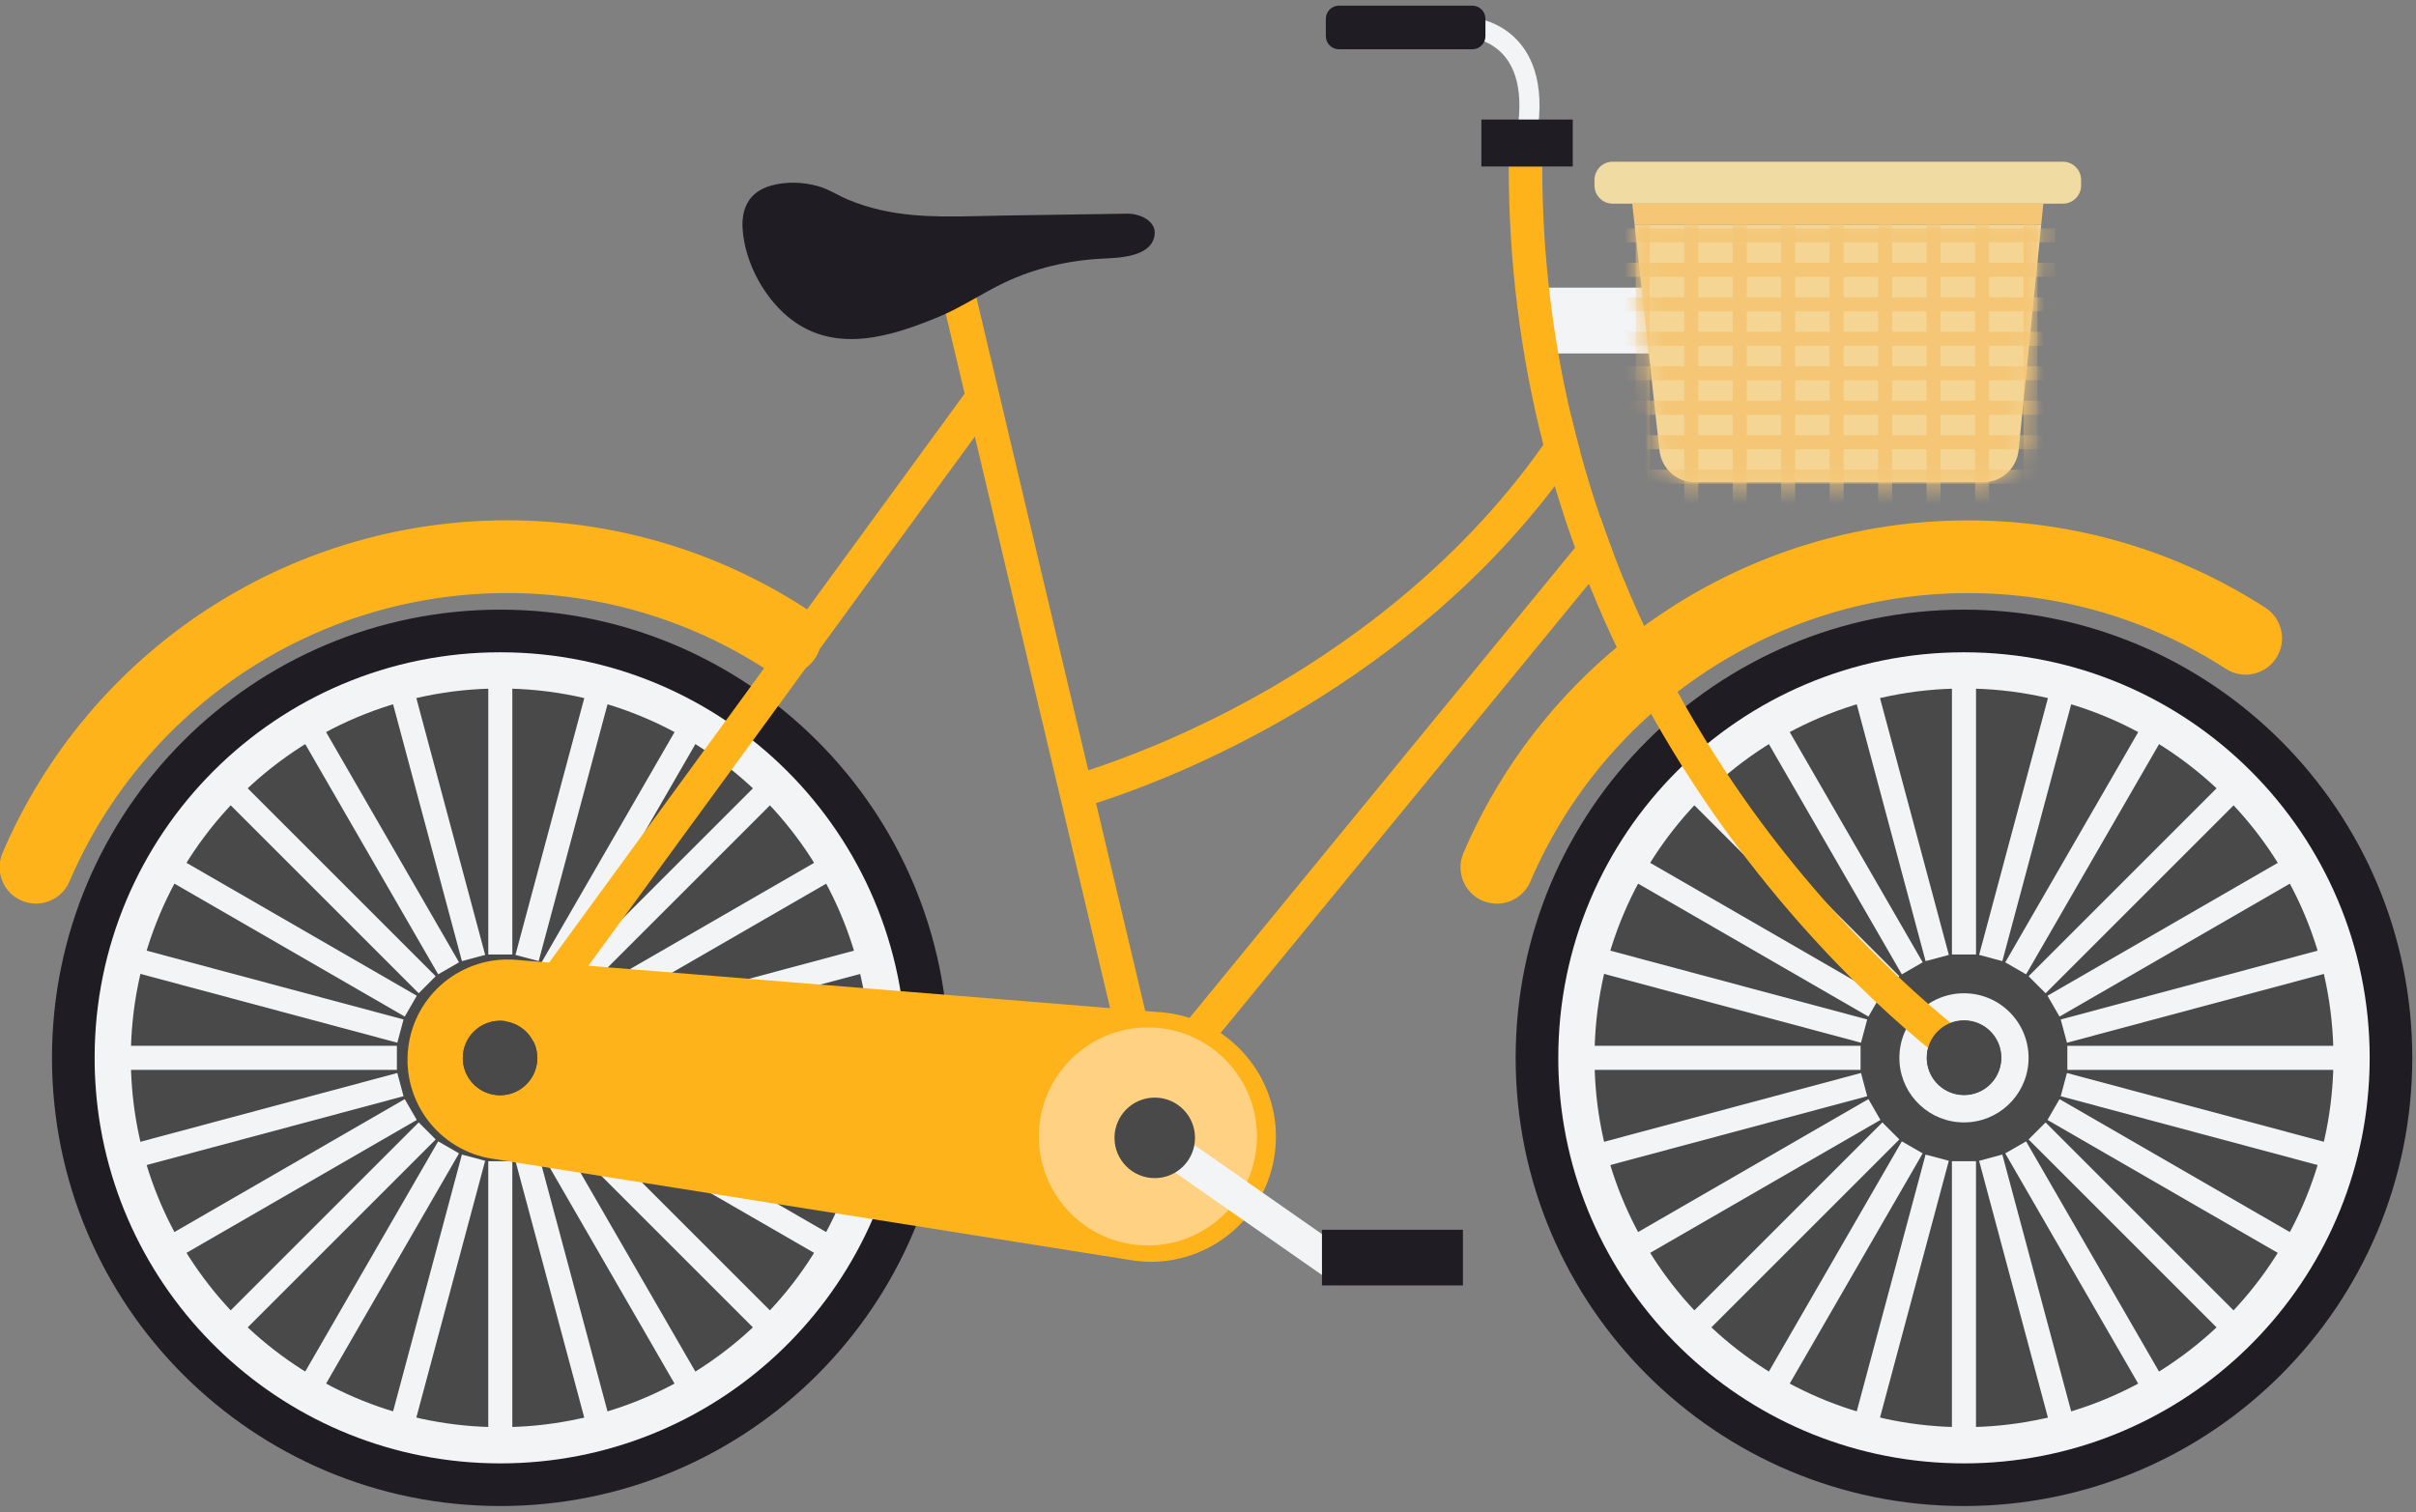 <?xml version="1.0" encoding="UTF-8"?>
<svg width="115px" height="72px" viewBox="0 0 115 72" version="1.1" xmlns="http://www.w3.org/2000/svg" xmlns:xlink="http://www.w3.org/1999/xlink">
    <rect x="0" y="0" width="115" height="72" fill="#808080" stroke="none"/>
    <!-- Generator: Sketch 52.6 (67491) - http://www.bohemiancoding.com/sketch -->
    <title>分组 21</title>
    <desc>Created with Sketch.</desc>
    <defs>
        <path d="M0.004,0.188 L1.19,10.944 C1.286,11.805 2.014,12.458 2.881,12.458 L16.592,12.458 C17.465,12.458 18.197,11.796 18.284,10.927 L19.362,0.188" id="path-1"></path>
        <path d="M0.004,0.188 L1.19,10.944 C1.286,11.805 2.014,12.458 2.881,12.458 L16.592,12.458 C17.465,12.458 18.197,11.796 18.284,10.927 L19.362,0.188" id="path-3"></path>
        <path d="M0.004,0.188 L1.19,10.944 C1.286,11.805 2.014,12.458 2.881,12.458 L16.592,12.458 C17.465,12.458 18.197,11.796 18.284,10.927 L19.362,0.188" id="path-5"></path>
        <path d="M0.004,0.188 L1.19,10.944 C1.286,11.805 2.014,12.458 2.881,12.458 L16.592,12.458 C17.465,12.458 18.197,11.796 18.284,10.927 L19.362,0.188" id="path-7"></path>
        <path d="M0.004,0.188 L1.19,10.944 C1.286,11.805 2.014,12.458 2.881,12.458 L16.592,12.458 C17.465,12.458 18.197,11.796 18.284,10.927 L19.362,0.188" id="path-9"></path>
        <path d="M0.004,0.188 L1.19,10.944 C1.286,11.805 2.014,12.458 2.881,12.458 L16.592,12.458 C17.465,12.458 18.197,11.796 18.284,10.927 L19.362,0.188" id="path-11"></path>
        <path d="M0.004,0.188 L1.19,10.944 C1.286,11.805 2.014,12.458 2.881,12.458 L16.592,12.458 C17.465,12.458 18.197,11.796 18.284,10.927 L19.362,0.188" id="path-13"></path>
        <path d="M0.004,0.188 L1.19,10.944 C1.286,11.805 2.014,12.458 2.881,12.458 L16.592,12.458 C17.465,12.458 18.197,11.796 18.284,10.927 L19.362,0.188" id="path-15"></path>
        <path d="M0.004,0.188 L1.19,10.944 C1.286,11.805 2.014,12.458 2.881,12.458 L16.592,12.458 C17.465,12.458 18.197,11.796 18.284,10.927 L19.362,0.188" id="path-17"></path>
        <path d="M0.004,0.188 L1.19,10.944 C1.286,11.805 2.014,12.458 2.881,12.458 L16.592,12.458 C17.465,12.458 18.197,11.796 18.284,10.927 L19.362,0.188" id="path-19"></path>
        <path d="M0.004,0.188 L1.19,10.944 C1.286,11.805 2.014,12.458 2.881,12.458 L16.592,12.458 C17.465,12.458 18.197,11.796 18.284,10.927 L19.362,0.188" id="path-21"></path>
        <path d="M0.004,0.188 L1.19,10.944 C1.286,11.805 2.014,12.458 2.881,12.458 L16.592,12.458 C17.465,12.458 18.197,11.796 18.284,10.927 L19.362,0.188" id="path-23"></path>
        <path d="M0.004,0.188 L1.19,10.944 C1.286,11.805 2.014,12.458 2.881,12.458 L16.592,12.458 C17.465,12.458 18.197,11.796 18.284,10.927 L19.362,0.188" id="path-25"></path>
        <path d="M0.004,0.188 L1.19,10.944 C1.286,11.805 2.014,12.458 2.881,12.458 L16.592,12.458 C17.465,12.458 18.197,11.796 18.284,10.927 L19.362,0.188" id="path-27"></path>
        <path d="M0.004,0.188 L1.19,10.944 C1.286,11.805 2.014,12.458 2.881,12.458 L16.592,12.458 C17.465,12.458 18.197,11.796 18.284,10.927 L19.362,0.188" id="path-29"></path>
        <path d="M0.004,0.188 L1.19,10.944 C1.286,11.805 2.014,12.458 2.881,12.458 L16.592,12.458 C17.465,12.458 18.197,11.796 18.284,10.927 L19.362,0.188" id="path-31"></path>
        <path d="M0.004,0.188 L1.19,10.944 C1.286,11.805 2.014,12.458 2.881,12.458 L16.592,12.458 C17.465,12.458 18.197,11.796 18.284,10.927 L19.362,0.188" id="path-33"></path>
        <path d="M0.004,0.188 L1.19,10.944 C1.286,11.805 2.014,12.458 2.881,12.458 L16.592,12.458 C17.465,12.458 18.197,11.796 18.284,10.927 L19.362,0.188" id="path-35"></path>
    </defs>
    <g id="图示" stroke="none" stroke-width="1" fill="none" fill-rule="evenodd">
        <g id="交通工具" transform="translate(-537, -533)">
            <g id="分组-21" transform="translate(536, 533)">
                <path d="M70.987,1.308 C70.987,1.308 74.466,1.508 73.688,6.339" id="Stroke-583" stroke="#F3F4F6" stroke-width="0.958"></path>
                <polygon id="Fill-584" fill="#F3F4F6" points="74.089 16.829 81.516 16.829 81.516 13.696 74.089 13.696"></polygon>
                <polygon id="Fill-585" fill="#FFB31A" points="77.802 26.364 76.63 27.795 55.235 53.896 45.377 12.23 46.931 11.863 52.801 36.675 53.17 38.237 56.045 50.387 75.972 26.078 77.17 24.617"></polygon>
                <path d="M3.475,50.367 C3.475,62.152 13.029,71.706 24.814,71.706 C36.599,71.706 46.153,62.152 46.153,50.367 C46.153,38.581 36.599,29.027 24.814,29.027 C13.029,29.027 3.475,38.581 3.475,50.367" id="Fill-586" fill="#1F1C23"></path>
                <path d="M24.814,31.057 C14.149,31.057 5.504,39.702 5.504,50.368 C5.504,50.861 5.522,51.351 5.56,51.836 L5.56,51.853 C6.319,61.822 14.648,69.675 24.814,69.675 C34.978,69.675 43.31,61.822 44.069,51.853 L44.069,51.836 C44.107,51.351 44.125,50.861 44.125,50.368 C44.125,39.702 35.477,31.057 24.814,31.057" id="Fill-587" fill="#F3F4F6"></path>
                <path d="M24.814,32.781 C15.101,32.781 7.228,40.654 7.228,50.368 C7.228,50.817 7.244,51.263 7.279,51.704 L7.279,51.72 C7.971,60.799 15.556,67.951 24.814,67.951 C34.07,67.951 41.658,60.799 42.35,51.72 L42.35,51.704 C42.385,51.263 42.401,50.817 42.401,50.368 C42.401,40.654 34.525,32.781 24.814,32.781" id="Fill-588" fill="#494949"></path>
                <path d="M24.814,47.292 C23.116,47.292 21.74,48.669 21.74,50.367 C21.74,50.446 21.743,50.523 21.749,50.601 L21.749,50.603 C21.869,52.191 23.196,53.441 24.814,53.441 C26.433,53.441 27.76,52.191 27.88,50.603 L27.88,50.601 C27.886,50.523 27.889,50.446 27.889,50.367 C27.889,48.669 26.512,47.292 24.814,47.292" id="Fill-589" fill="#F3F4F6"></path>
                <path d="M24.817,48.597 C23.838,48.597 23.045,49.39 23.045,50.369 C23.045,50.415 23.046,50.46 23.05,50.504 L23.05,50.506 C23.119,51.421 23.884,52.142 24.817,52.142 C25.75,52.142 26.515,51.421 26.584,50.506 L26.584,50.504 C26.588,50.46 26.589,50.415 26.589,50.369 C26.589,49.39 25.796,48.597 24.817,48.597" id="Fill-590" fill="#494949"></path>
                <polygon id="Fill-591" fill="#F3F4F6" points="24.242 45.445 25.387 45.445 25.387 31.803 24.242 31.803"></polygon>
                <polygon id="Fill-592" fill="#F3F4F6" points="24.094 45.465 22.987 45.761 19.456 32.584 20.563 32.288"></polygon>
                <polygon id="Fill-593" fill="#F3F4F6" points="22.85 45.818 21.858 46.391 15.037 34.576 16.029 34.004"></polygon>
                <polygon id="Fill-594" fill="#F3F4F6" points="21.739 46.481 20.929 47.292 11.283 37.645 12.093 36.835"></polygon>
                <polygon id="Fill-595" fill="#F3F4F6" points="20.839 47.41 20.266 48.402 8.451 41.58 9.024 40.589"></polygon>
                <polygon id="Fill-596" fill="#F3F4F6" points="20.209 48.539 19.912 49.646 6.735 46.115 7.032 45.009"></polygon>
                <polygon id="Fill-597" fill="#F3F4F6" points="6.25 50.939 19.892 50.939 19.892 49.793 6.25 49.793"></polygon>
                <polygon id="Fill-598" fill="#F3F4F6" points="19.912 51.087 20.208 52.193 7.031 55.724 6.735 54.617"></polygon>
                <polygon id="Fill-599" fill="#F3F4F6" points="20.265 52.331 20.838 53.323 9.024 60.144 8.451 59.152"></polygon>
                <polygon id="Fill-600" fill="#F3F4F6" points="20.929 53.441 21.739 54.251 12.092 63.898 11.282 63.088"></polygon>
                <polygon id="Fill-601" fill="#F3F4F6" points="21.857 54.342 22.849 54.915 16.028 66.729 15.036 66.156"></polygon>
                <polygon id="Fill-602" fill="#F3F4F6" points="22.986 54.972 24.093 55.268 20.562 68.446 19.456 68.149"></polygon>
                <polygon id="Fill-603" fill="#F3F4F6" points="24.241 68.93 25.386 68.93 25.386 55.288 24.241 55.288"></polygon>
                <polygon id="Fill-604" fill="#F3F4F6" points="25.534 55.269 26.64 54.972 30.171 68.149 29.065 68.446"></polygon>
                <polygon id="Fill-605" fill="#F3F4F6" points="26.778 54.915 27.77 54.343 34.591 66.157 33.599 66.73"></polygon>
                <polygon id="Fill-606" fill="#F3F4F6" points="27.888 54.252 28.699 53.442 38.345 63.088 37.535 63.898"></polygon>
                <polygon id="Fill-607" fill="#F3F4F6" points="28.789 53.324 29.362 52.332 41.176 59.153 40.604 60.145"></polygon>
                <polygon id="Fill-608" fill="#F3F4F6" points="29.419 52.194 29.716 51.088 42.893 54.618 42.596 55.725"></polygon>
                <polygon id="Fill-609" fill="#F3F4F6" points="29.735 50.94 43.377 50.94 43.377 49.794 29.735 49.794"></polygon>
                <polygon id="Fill-610" fill="#F3F4F6" points="29.716 49.647 29.42 48.54 42.597 45.009 42.893 46.116"></polygon>
                <polygon id="Fill-611" fill="#F3F4F6" points="29.363 48.402 28.79 47.41 40.604 40.59 41.177 41.582"></polygon>
                <polygon id="Fill-612" fill="#F3F4F6" points="28.699 47.292 27.889 46.482 37.536 36.836 38.346 37.646"></polygon>
                <polygon id="Fill-613" fill="#F3F4F6" points="27.771 46.391 26.779 45.819 33.6 34.004 34.592 34.577"></polygon>
                <polygon id="Fill-614" fill="#F3F4F6" points="26.641 45.761 25.535 45.465 29.066 32.288 30.172 32.584"></polygon>
                <path d="M56.492,48.219 C56.452,48.214 56.413,48.209 56.373,48.206 L56.187,48.19 C56.182,48.19 56.175,48.189 56.169,48.19 L25.555,45.701 C24.277,45.596 23.073,46.008 22.149,46.763 C21.225,47.518 20.584,48.615 20.431,49.889 C20.126,52.434 21.888,54.767 24.42,55.169 L54.755,59.986 C54.761,59.988 54.768,59.989 54.772,59.989 L54.957,60.018 C54.997,60.024 55.036,60.029 55.076,60.034 C58.338,60.425 61.3,58.097 61.691,54.834 C62.082,51.572 59.754,48.61 56.492,48.219" id="Fill-615" fill="#FFB31A"></path>
                <path d="M60.792,54.726 C60.451,57.572 57.867,59.603 55.022,59.262 C54.988,59.257 54.953,59.253 54.918,59.248 L54.757,59.223 C54.753,59.222 54.747,59.222 54.742,59.22 C52.044,58.749 50.157,56.243 50.487,53.491 C50.817,50.74 53.243,48.751 55.975,48.931 C55.981,48.93 55.987,48.931 55.991,48.931 L56.153,48.945 C56.188,48.948 56.223,48.952 56.257,48.956 C59.103,49.297 61.133,51.881 60.792,54.726" id="Fill-616" fill="#FFD283"></path>
                <path d="M24.803,48.597 C23.824,48.597 23.03,49.39 23.03,50.369 C23.03,50.415 23.032,50.46 23.035,50.504 L23.035,50.506 C23.105,51.421 23.869,52.142 24.803,52.142 C25.735,52.142 26.5,51.421 26.57,50.506 L26.57,50.504 C26.573,50.46 26.575,50.415 26.575,50.369 C26.575,49.39 25.781,48.597 24.803,48.597" id="Fill-617" fill="#494949"></path>
                <path d="M73.144,50.367 C73.144,62.152 82.698,71.706 94.484,71.706 C106.269,71.706 115.823,62.152 115.823,50.367 C115.823,38.581 106.269,29.027 94.484,29.027 C82.698,29.027 73.144,38.581 73.144,50.367" id="Fill-618" fill="#1F1C23"></path>
                <path d="M94.484,31.057 C83.819,31.057 75.173,39.702 75.173,50.368 C75.173,50.861 75.191,51.351 75.23,51.836 L75.23,51.853 C75.989,61.822 84.318,69.675 94.484,69.675 C104.647,69.675 112.98,61.822 113.738,51.853 L113.738,51.836 C113.777,51.351 113.795,50.861 113.795,50.368 C113.795,39.702 105.147,31.057 94.484,31.057" id="Fill-619" fill="#F3F4F6"></path>
                <path d="M94.484,32.781 C84.771,32.781 76.898,40.654 76.898,50.368 C76.898,50.817 76.914,51.263 76.949,51.704 L76.949,51.72 C77.64,60.799 85.226,67.951 94.484,67.951 C103.74,67.951 111.328,60.799 112.019,51.72 L112.019,51.704 C112.054,51.263 112.07,50.817 112.07,50.368 C112.07,40.654 104.195,32.781 94.484,32.781" id="Fill-620" fill="#494949"></path>
                <path d="M94.484,47.292 C92.786,47.292 91.409,48.669 91.409,50.367 C91.409,50.446 91.412,50.523 91.418,50.601 L91.418,50.603 C91.539,52.191 92.865,53.441 94.484,53.441 C96.102,53.441 97.429,52.191 97.55,50.603 L97.55,50.601 C97.556,50.523 97.559,50.446 97.559,50.367 C97.559,48.669 96.182,47.292 94.484,47.292" id="Fill-621" fill="#F3F4F6"></path>
                <path d="M94.487,48.597 C93.508,48.597 92.714,49.39 92.714,50.369 C92.714,50.415 92.716,50.46 92.719,50.504 L92.719,50.506 C92.789,51.421 93.554,52.142 94.487,52.142 C95.42,52.142 96.184,51.421 96.254,50.506 L96.254,50.504 C96.258,50.46 96.259,50.415 96.259,50.369 C96.259,49.39 95.466,48.597 94.487,48.597" id="Fill-622" fill="#494949"></path>
                <polygon id="Fill-623" fill="#F3F4F6" points="93.911 45.445 95.057 45.445 95.057 31.803 93.911 31.803"></polygon>
                <polygon id="Fill-624" fill="#F3F4F6" points="93.764 45.465 92.657 45.761 89.126 32.584 90.233 32.288"></polygon>
                <polygon id="Fill-625" fill="#F3F4F6" points="92.519 45.818 91.527 46.391 84.706 34.576 85.698 34.004"></polygon>
                <polygon id="Fill-626" fill="#F3F4F6" points="91.409 46.481 90.599 47.292 80.953 37.645 81.763 36.835"></polygon>
                <polygon id="Fill-627" fill="#F3F4F6" points="90.508 47.41 89.936 48.402 78.121 41.58 78.694 40.589"></polygon>
                <polygon id="Fill-628" fill="#F3F4F6" points="89.878 48.539 89.582 49.646 76.405 46.115 76.701 45.009"></polygon>
                <polygon id="Fill-629" fill="#F3F4F6" points="75.92 50.939 89.562 50.939 89.562 49.793 75.92 49.793"></polygon>
                <polygon id="Fill-630" fill="#F3F4F6" points="89.582 51.087 89.878 52.193 76.701 55.724 76.404 54.617"></polygon>
                <polygon id="Fill-631" fill="#F3F4F6" points="89.935 52.331 90.508 53.323 78.693 60.144 78.121 59.152"></polygon>
                <polygon id="Fill-632" fill="#F3F4F6" points="90.598 53.441 91.408 54.251 81.762 63.898 80.952 63.088"></polygon>
                <polygon id="Fill-633" fill="#F3F4F6" points="91.526 54.342 92.518 54.915 85.697 66.729 84.705 66.156"></polygon>
                <polygon id="Fill-634" fill="#F3F4F6" points="92.656 54.972 93.763 55.268 90.232 68.446 89.125 68.149"></polygon>
                <polygon id="Fill-635" fill="#F3F4F6" points="93.91 68.93 95.056 68.93 95.056 55.288 93.91 55.288"></polygon>
                <polygon id="Fill-636" fill="#F3F4F6" points="95.204 55.269 96.31 54.972 99.841 68.149 98.734 68.446"></polygon>
                <polygon id="Fill-637" fill="#F3F4F6" points="96.448 54.915 97.44 54.343 104.261 66.157 103.269 66.73"></polygon>
                <polygon id="Fill-638" fill="#F3F4F6" points="97.558 54.252 98.368 53.442 108.014 63.088 107.204 63.898"></polygon>
                <polygon id="Fill-639" fill="#F3F4F6" points="98.459 53.324 99.032 52.332 110.846 59.153 110.273 60.145"></polygon>
                <polygon id="Fill-640" fill="#F3F4F6" points="99.089 52.194 99.385 51.088 112.563 54.618 112.266 55.725"></polygon>
                <polygon id="Fill-641" fill="#F3F4F6" points="99.405 50.94 113.047 50.94 113.047 49.794 99.405 49.794"></polygon>
                <polygon id="Fill-642" fill="#F3F4F6" points="99.386 49.647 99.089 48.54 112.266 45.009 112.563 46.116"></polygon>
                <polygon id="Fill-643" fill="#F3F4F6" points="99.032 48.402 98.46 47.41 110.274 40.59 110.847 41.582"></polygon>
                <polygon id="Fill-644" fill="#F3F4F6" points="98.369 47.292 97.559 46.482 107.205 36.836 108.015 37.646"></polygon>
                <polygon id="Fill-645" fill="#F3F4F6" points="97.441 46.391 96.449 45.819 103.27 34.004 104.262 34.577"></polygon>
                <polygon id="Fill-646" fill="#F3F4F6" points="96.311 45.761 95.205 45.465 98.735 32.288 99.842 32.584"></polygon>
                <polygon id="Fill-647" fill="#FFB31A" points="25.459 50.838 24.169 49.896 47.134 18.445 48.423 19.387"></polygon>
                <path d="M2.712,43.022 C2.484,43.022 2.252,42.977 2.03,42.882 C1.151,42.505 0.744,41.487 1.121,40.608 C5.249,30.989 14.678,24.773 25.143,24.773 C30.187,24.773 35.081,26.212 39.294,28.933 C40.098,29.452 40.328,30.524 39.81,31.327 C39.291,32.13 38.219,32.361 37.416,31.842 C33.763,29.483 29.519,28.236 25.143,28.236 C16.064,28.236 7.884,33.628 4.304,41.973 C4.022,42.629 3.383,43.022 2.712,43.022" id="Fill-648" fill="#FFB31A"></path>
                <path d="M72.249,43.026 C72.021,43.026 71.79,42.98 71.567,42.885 C70.689,42.508 70.282,41.49 70.659,40.611 C74.786,30.992 84.215,24.777 94.68,24.777 C99.725,24.777 104.618,26.215 108.832,28.936 C109.635,29.455 109.866,30.527 109.347,31.33 C108.828,32.133 107.757,32.364 106.953,31.846 C103.301,29.486 99.057,28.239 94.68,28.239 C85.602,28.239 77.422,33.632 73.841,41.977 C73.56,42.633 72.921,43.026 72.249,43.026" id="Fill-649" fill="#FFB31A"></path>
                <path d="M95.404,49.901 L94.502,51.219 C94.28,51.067 88.996,47.411 83.642,40.233 C80.743,36.344 78.387,32.165 76.63,27.795 C76.482,27.43 76.339,27.064 76.2,26.695 C76.124,26.49 76.047,26.284 75.972,26.078 C75.621,25.109 75.298,24.13 75.006,23.142 C74.811,22.492 74.63,21.838 74.463,21.179 C73.367,16.888 72.814,12.449 72.814,7.927 L74.411,7.927 C74.411,12.213 74.927,16.172 75.78,19.788 C75.913,20.355 76.055,20.914 76.205,21.465 C76.499,22.55 76.822,23.601 77.17,24.617 C77.17,24.618 77.17,24.62 77.172,24.62 C77.373,25.213 77.584,25.792 77.801,26.361 C77.801,26.363 77.801,26.364 77.802,26.364 C79.831,31.673 82.474,35.988 84.886,39.228 C90.082,46.212 95.351,49.864 95.404,49.901" id="Fill-650" fill="#FFB31A"></path>
                <path d="M75.78,19.788 L75.501,19.614 C75.167,20.151 74.82,20.673 74.463,21.179 C70.3,27.099 64.762,30.955 60.702,33.202 C57.177,35.151 54.168,36.234 52.801,36.674 C52.309,36.834 52.029,36.909 52.013,36.914 L52.219,37.685 L52.425,38.459 C52.465,38.447 52.726,38.377 53.17,38.236 C54.545,37.801 57.677,36.695 61.432,34.624 C65.416,32.424 70.763,28.734 75.006,23.142 C75.418,22.601 75.817,22.044 76.205,21.465 C76.055,20.914 75.913,20.355 75.78,19.788" id="Fill-651" fill="#FFB31A"></path>
                <path d="M98.162,10.694 L97.084,21.433 C96.997,22.302 96.265,22.964 95.392,22.964 L81.681,22.964 C80.814,22.964 80.086,22.311 79.99,21.45 L78.804,10.694 L98.162,10.694 Z" id="Fill-652" fill="#F4D594"></path>
                <g id="分组" transform="translate(78.8, 10.506)">
                    <g>
                        <mask id="mask-2" fill="white">
                            <use xlink:href="#path-1"></use>
                        </mask>
                        <g id="Clip-654"></g>
                        <path d="M-0.783,-0.943 L20.027,-0.943" id="Stroke-653" stroke="#F4C676" stroke-width="0.666" mask="url(#mask-2)"></path>
                    </g>
                    <g>
                        <mask id="mask-4" fill="white">
                            <use xlink:href="#path-3"></use>
                        </mask>
                        <g id="Clip-656"></g>
                        <path d="M-0.783,0.699 L20.027,0.699" id="Stroke-655" stroke="#F4C676" stroke-width="0.666" mask="url(#mask-4)"></path>
                    </g>
                    <g>
                        <mask id="mask-6" fill="white">
                            <use xlink:href="#path-5"></use>
                        </mask>
                        <g id="Clip-658"></g>
                        <path d="M-0.783,2.34 L20.027,2.34" id="Stroke-657" stroke="#F4C676" stroke-width="0.666" mask="url(#mask-6)"></path>
                    </g>
                    <g>
                        <mask id="mask-8" fill="white">
                            <use xlink:href="#path-7"></use>
                        </mask>
                        <g id="Clip-660"></g>
                        <path d="M-0.783,3.982 L20.027,3.982" id="Stroke-659" stroke="#F4C676" stroke-width="0.666" mask="url(#mask-8)"></path>
                    </g>
                    <g>
                        <mask id="mask-10" fill="white">
                            <use xlink:href="#path-9"></use>
                        </mask>
                        <g id="Clip-662"></g>
                        <path d="M-0.783,5.624 L20.027,5.624" id="Stroke-661" stroke="#F4C676" stroke-width="0.666" mask="url(#mask-10)"></path>
                    </g>
                    <g>
                        <mask id="mask-12" fill="white">
                            <use xlink:href="#path-11"></use>
                        </mask>
                        <g id="Clip-664"></g>
                        <path d="M-0.783,7.266 L20.027,7.266" id="Stroke-663" stroke="#F4C676" stroke-width="0.666" mask="url(#mask-12)"></path>
                    </g>
                    <g>
                        <mask id="mask-14" fill="white">
                            <use xlink:href="#path-13"></use>
                        </mask>
                        <g id="Clip-666"></g>
                        <path d="M-0.783,8.908 L20.027,8.908" id="Stroke-665" stroke="#F4C676" stroke-width="0.666" mask="url(#mask-14)"></path>
                    </g>
                    <g>
                        <mask id="mask-16" fill="white">
                            <use xlink:href="#path-15"></use>
                        </mask>
                        <g id="Clip-668"></g>
                        <path d="M-0.783,10.549 L20.027,10.549" id="Stroke-667" stroke="#F4C676" stroke-width="0.666" mask="url(#mask-16)"></path>
                    </g>
                    <g>
                        <mask id="mask-18" fill="white">
                            <use xlink:href="#path-17"></use>
                        </mask>
                        <g id="Clip-670"></g>
                        <path d="M-0.783,12.191 L20.027,12.191" id="Stroke-669" stroke="#F4C676" stroke-width="0.666" mask="url(#mask-18)"></path>
                    </g>
                    <g>
                        <mask id="mask-20" fill="white">
                            <use xlink:href="#path-19"></use>
                        </mask>
                        <g id="Clip-672"></g>
                        <path d="M0.393,-4.715 L0.393,17.383" id="Stroke-671" stroke="#F4C676" stroke-width="0.666" mask="url(#mask-20)"></path>
                    </g>
                    <g>
                        <mask id="mask-22" fill="white">
                            <use xlink:href="#path-21"></use>
                        </mask>
                        <g id="Clip-674"></g>
                        <path d="M2.7,-4.715 L2.7,17.383" id="Stroke-673" stroke="#F4C676" stroke-width="0.666" mask="url(#mask-22)"></path>
                    </g>
                    <g>
                        <mask id="mask-24" fill="white">
                            <use xlink:href="#path-23"></use>
                        </mask>
                        <g id="Clip-676"></g>
                        <path d="M5.008,-4.715 L5.008,17.383" id="Stroke-675" stroke="#F4C676" stroke-width="0.666" mask="url(#mask-24)"></path>
                    </g>
                    <g>
                        <mask id="mask-26" fill="white">
                            <use xlink:href="#path-25"></use>
                        </mask>
                        <g id="Clip-678"></g>
                        <path d="M7.315,-4.715 L7.315,17.383" id="Stroke-677" stroke="#F4C676" stroke-width="0.666" mask="url(#mask-26)"></path>
                    </g>
                    <g>
                        <mask id="mask-28" fill="white">
                            <use xlink:href="#path-27"></use>
                        </mask>
                        <g id="Clip-680"></g>
                        <path d="M9.622,-4.715 L9.622,17.383" id="Stroke-679" stroke="#F4C676" stroke-width="0.666" mask="url(#mask-28)"></path>
                    </g>
                    <g>
                        <mask id="mask-30" fill="white">
                            <use xlink:href="#path-29"></use>
                        </mask>
                        <g id="Clip-682"></g>
                        <path d="M11.93,-4.715 L11.93,17.383" id="Stroke-681" stroke="#F4C676" stroke-width="0.666" mask="url(#mask-30)"></path>
                    </g>
                    <g>
                        <mask id="mask-32" fill="white">
                            <use xlink:href="#path-31"></use>
                        </mask>
                        <g id="Clip-684"></g>
                        <path d="M14.237,-4.715 L14.237,17.383" id="Stroke-683" stroke="#F4C676" stroke-width="0.666" mask="url(#mask-32)"></path>
                    </g>
                    <g>
                        <mask id="mask-34" fill="white">
                            <use xlink:href="#path-33"></use>
                        </mask>
                        <g id="Clip-686"></g>
                        <path d="M16.544,-4.715 L16.544,17.383" id="Stroke-685" stroke="#F4C676" stroke-width="0.666" mask="url(#mask-34)"></path>
                    </g>
                    <g>
                        <mask id="mask-36" fill="white">
                            <use xlink:href="#path-35"></use>
                        </mask>
                        <g id="Clip-688"></g>
                        <path d="M18.852,-4.715 L18.852,17.383" id="Stroke-687" stroke="#F4C676" stroke-width="0.666" mask="url(#mask-36)"></path>
                    </g>
                </g>
                <path d="M99.194,7.699 L77.762,7.699 C77.284,7.699 76.897,8.087 76.897,8.565 L76.897,8.831 C76.897,9.309 77.284,9.696 77.762,9.696 L99.194,9.696 C99.671,9.696 100.059,9.309 100.059,8.831 L100.059,8.565 C100.059,8.087 99.671,7.699 99.194,7.699" id="Fill-689" fill="#F0DBA2"></path>
                <polygon id="Fill-691" fill="#F4C676" points="98.262 9.696 98.162 10.694 78.804 10.694 78.694 9.696"></polygon>
                <path d="M94.487,48.58 C93.508,48.58 92.714,49.374 92.714,50.353 C92.714,50.398 92.716,50.443 92.719,50.488 L92.719,50.489 C92.789,51.404 93.554,52.125 94.487,52.125 C95.42,52.125 96.184,51.404 96.254,50.489 L96.254,50.488 C96.258,50.443 96.259,50.398 96.259,50.353 C96.259,49.374 95.466,48.58 94.487,48.58" id="Fill-693" fill="#494949"></path>
                <path d="M36.347,10.891 C36.449,12.525 37.423,14.305 38.746,15.271 C40.879,16.83 43.477,16.002 45.68,15.087 C46.765,14.636 47.738,13.968 48.795,13.463 C50.246,12.77 51.843,12.399 53.446,12.316 C54.23,12.275 55.786,12.255 55.955,11.211 C56.069,10.506 55.23,10.164 54.651,10.173 C52.686,10.204 50.721,10.236 48.756,10.263 C46.831,10.29 44.878,10.431 42.984,10.013 C42.436,9.892 41.898,9.727 41.381,9.511 C40.889,9.306 40.442,9.003 39.926,8.86 C39.221,8.665 38.446,8.636 37.736,8.828 C36.63,9.126 36.288,9.945 36.347,10.891" id="Fill-695" fill="#1F1C23"></path>
                <polygon id="Fill-697" fill="#1F1C23" points="71.513 7.927 75.862 7.927 75.862 5.691 71.513 5.691"></polygon>
                <path d="M71.082,2.346 L64.733,2.346 C64.388,2.346 64.109,2.067 64.109,1.722 L64.109,0.894 C64.109,0.549 64.388,0.27 64.733,0.27 L71.082,0.27 C71.427,0.27 71.706,0.549 71.706,0.894 L71.706,1.722 C71.706,2.067 71.427,2.346 71.082,2.346" id="Fill-699" fill="#1F1C23"></path>
                <path d="M24.803,48.606 C23.824,48.606 23.03,49.4 23.03,50.379 C23.03,50.424 23.032,50.469 23.035,50.514 L23.035,50.515 C23.105,51.43 23.869,52.151 24.803,52.151 C25.735,52.151 26.5,51.43 26.57,50.515 L26.57,50.514 C26.573,50.469 26.575,50.424 26.575,50.379 C26.575,49.4 25.781,48.606 24.803,48.606" id="Fill-700" fill="#494949"></path>
                <path d="M55.966,54.176 L65.077,60.536" id="Stroke-701" stroke="#F3F4F6" stroke-width="1.597"></path>
                <polygon id="Fill-702" fill="#1F1C23" points="63.925 61.202 70.634 61.202 70.634 58.552 63.925 58.552"></polygon>
                <path d="M57.882,54.176 C57.882,55.235 57.024,56.093 55.966,56.093 C54.907,56.093 54.049,55.235 54.049,54.176 C54.049,53.118 54.907,52.259 55.966,52.259 C57.024,52.259 57.882,53.118 57.882,54.176" id="Fill-703" fill="#494949"></path>
            </g>
        </g>
    </g>
</svg>